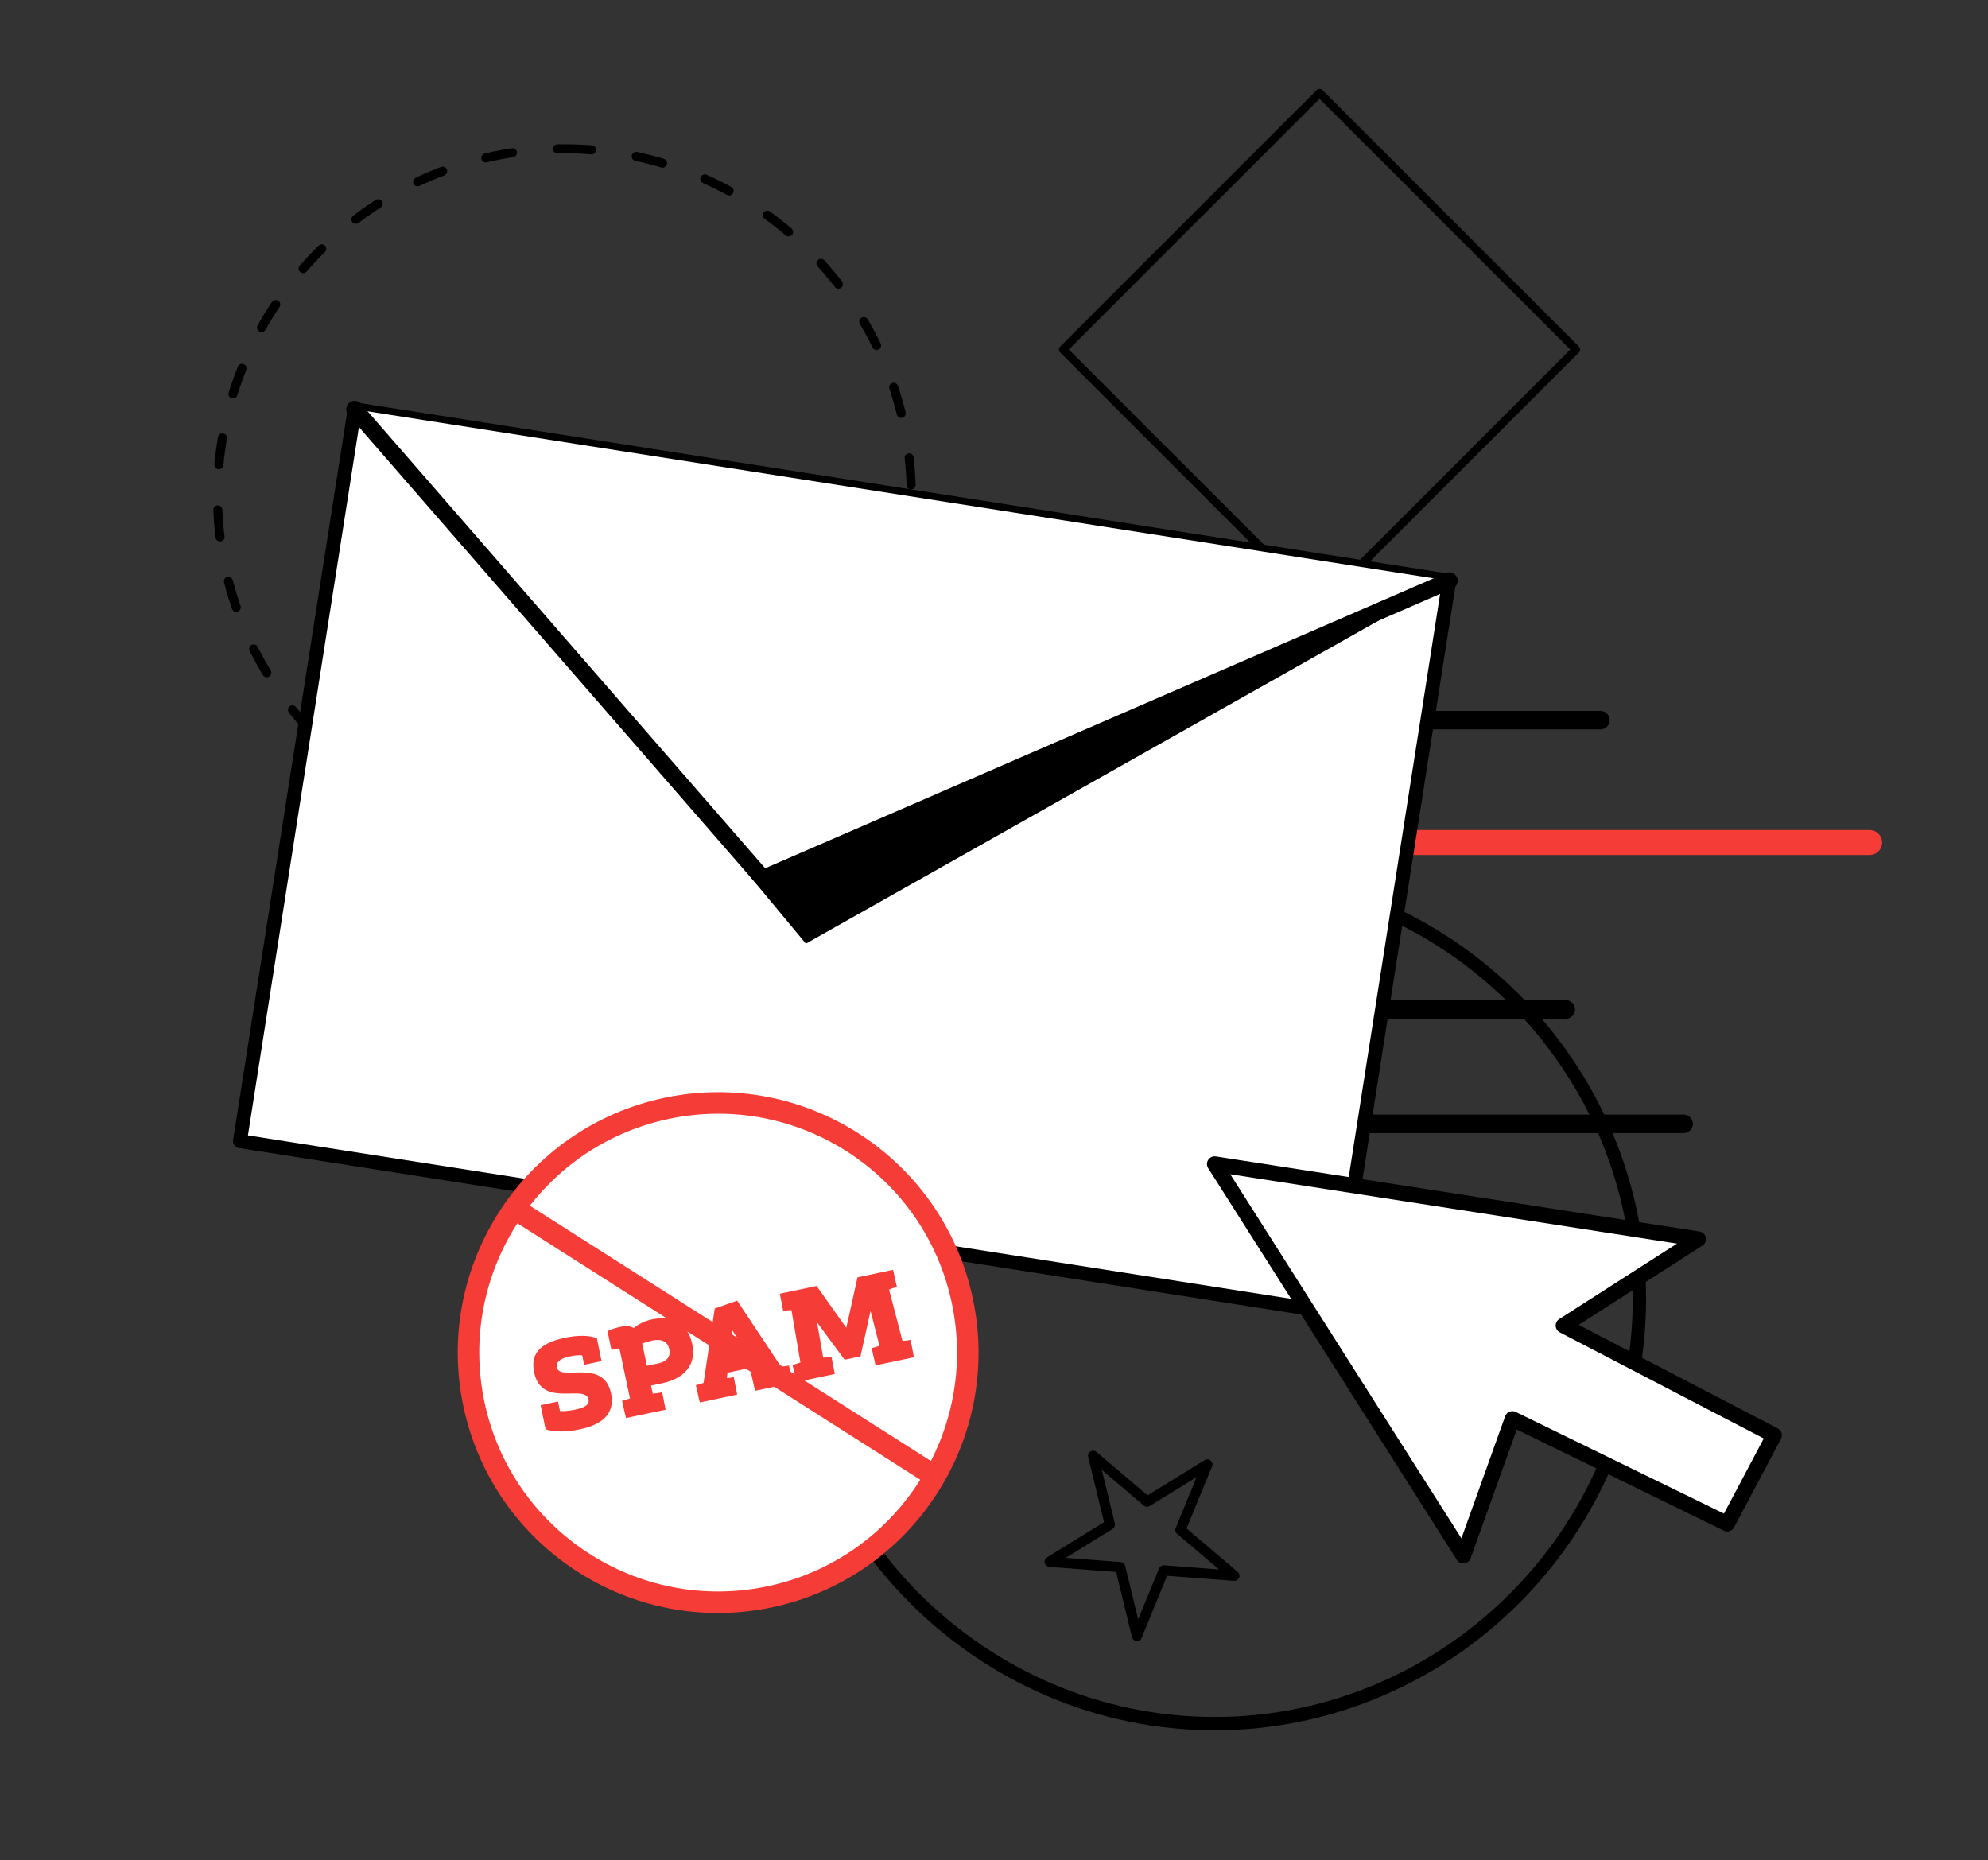<?xml version="1.0" encoding="UTF-8" standalone="no"?><!DOCTYPE svg PUBLIC "-//W3C//DTD SVG 1.1//EN" "http://www.w3.org/Graphics/SVG/1.1/DTD/svg11.dtd"><svg width="100%" height="100%" viewBox="0 0 44534 41667" version="1.1" xmlns="http://www.w3.org/2000/svg" xmlns:xlink="http://www.w3.org/1999/xlink" xml:space="preserve" xmlns:serif="http://www.serif.com/" style="fill-rule:evenodd;clip-rule:evenodd;stroke-linecap:round;stroke-linejoin:round;stroke-miterlimit:1.5;"><rect x="0" y="0" width="44534" height="41667" fill="#333333" stroke="none"/><g id="Artboard1"><path d="M35306.4,7829.45l-5746.58,-5746.58l-5746.58,5746.58l5746.58,5746.58l5746.58,-5746.58Z" style="fill:none;stroke:#000;stroke-width:183.6px;"/><path id="Path_1465" d="M27210,19580.2c5219.26,1.842 9513.52,4296.08 9515.37,9515.37c-1.841,5219.27 -4296.07,9513.52 -9515.37,9515.37c-5219.27,-1.832 -9513.52,-4296.07 -9515.37,-9515.37c1.841,-5219.26 4296.07,-9513.52 9515.37,-9515.37Z" style="fill:none;fill-rule:nonzero;stroke:#000;stroke-width:297.97px;stroke-miterlimit:4;"/><path id="Path_1066" d="M27045.6,32805.6l-602.49,1466.58l1208.64,1025.78l-1580.49,-119.409l-602.181,1466.43l-374.822,-1540.35l-1580.8,-119.563l1349.15,-832.523l-374.596,-1540.43l1208.64,1025.93l1348.93,-832.443l0.015,-0.001Z" style="fill:none;fill-rule:nonzero;stroke:#000;stroke-width:229.35px;stroke-miterlimit:4;"/><path id="Path_1466" d="M12643.4,3333.11c4261.83,2.036 7768.17,3508.37 7770.2,7770.2c-1.999,4261.86 -3508.35,7768.25 -7770.2,7770.28c-4261.98,-1.851 -7768.55,-3508.27 -7770.53,-7770.28c2.036,-4261.96 3508.57,-7768.35 7770.53,-7770.2Z" style="fill:none;fill-rule:nonzero;stroke:#000;stroke-width:202.57px;stroke-miterlimit:4;stroke-dasharray:607.7,1012.84,0,0;"/><path d="M28099.1,16132l7753.97,-0" style="fill:none;stroke:#000;stroke-width:412.68px;"/><path d="M29488.2,18873.6l12393.8,-0" style="fill:none;stroke:#f53c37;stroke-width:559.68px;"/><path d="M27210,22612.2l7865.11,0" style="fill:none;stroke:#000;stroke-width:415.88px;"/><path d="M29849.4,25175.8l7865.1,-0" style="fill:none;stroke:#000;stroke-width:415.88px;"/><g><path d="M5375.85,25563.6l2568.96,-16395.6l24519.6,3841.87l-2568.96,16395.6l-24519.6,-3841.87Z" style="fill:#fff;fill-rule:nonzero;stroke:#000;stroke-width:311.75px;stroke-linecap:butt;stroke-miterlimit:2;"/><path d="M8572.11,9715.43l9480.55,11423.3l14411.7,-8128.83"/><path d="M7944.81,9168l9144.57,10510.5l15375,-6668.65" style="fill:#fff;stroke:#000;stroke-width:378.61px;"/></g><path d="M27210,26075.2l5571.09,8775.05l1098.75,-3066.46l4813.13,2350.14l1051.47,-1983.63l-4723.05,-2456.39l3022.57,-1936.46l-10834,-1682.24Z" style="fill:#fff;fill-rule:nonzero;stroke:#000;stroke-width:344.49px;stroke-linecap:butt;stroke-miterlimit:2;"/><g><path d="M14932.9,24828.5c3019.65,-637.245 5988.58,1296.96 6625.82,4316.61c637.245,3019.65 -1296.96,5988.58 -4316.61,6625.82c-3019.65,637.245 -5988.58,-1296.96 -6625.82,-4316.61c-637.244,-3019.65 1296.96,-5988.58 4316.61,-6625.82Z" style="fill:#fff;stroke:#f53c37;stroke-width:481.95px;"/><g><path d="M12475.4,30631.8c-24.649,-116.803 73.514,-201.429 281.779,-245.38c114.01,-24.06 205.251,-31.692 284.946,-25.271l44.603,211.357l389.023,-82.096l-105.626,-514.278c-173.311,-64.794 -415.649,-71.578 -718.439,-7.68c-602.293,127.104 -766.24,393.403 -685.375,776.592c171.035,810.467 1141.89,246.4 1217.38,604.13c22.813,108.1 -55.515,176.744 -288.773,225.969c-150.076,31.671 -270.244,39.659 -349.919,33.311l-45.04,-213.428l-389.025,82.098l110.724,538.425c173.31,64.799 455.711,68.924 766.801,3.274c499.682,-105.45 796.183,-347.597 699.061,-807.82c-168.7,-799.399 -1143.52,-254.123 -1212.12,-579.203Z" style="fill:#f53c37;fill-rule:nonzero;"/><path d="M14602.4,29556.8c-166.607,35.16 -307.191,111.171 -405.831,192.812c-79.427,-46.947 -178.981,-52.006 -300.999,-26.256c-135.898,28.679 -218.413,63.471 -287.053,95.335l88.947,421.486l177.603,-37.48l237.247,1124.22c-53.741,20.053 -121.944,40.253 -177.445,51.966l87.465,386.989l887.796,-187.354l-76.361,-389.333c-55.536,11.72 -151.12,26.084 -211.192,30.05l-38.134,-180.701l255.464,-53.911c505.109,-106.594 761.87,-427.246 668.163,-871.286c-93.706,-444.036 -389.548,-665.454 -905.67,-556.535Zm143.88,984.16l-255.464,53.911l-104.898,-497.067c72.043,-29.707 145.844,-51.083 223.595,-67.491c188.821,-39.847 342.897,3.053 382.746,191.884c39.849,188.83 -79.372,283.603 -245.979,318.763Z" style="fill:#f53c37;fill-rule:nonzero;"/><path d="M17494.8,30613.1l-981.014,-1477.04l-502.402,175.591l-250.786,1667.42c-50.943,19.471 -116.342,39.085 -171.821,50.793l87.463,386.99l837.72,-176.787l-76.362,-389.332c-49.935,10.538 -106,19.463 -154.918,21.066l14.757,-122.288l616.317,-130.064l62.912,105.898c-45.394,18.3 -100.285,32.791 -150.217,43.328l87.464,386.989l837.72,-176.786l-76.365,-389.332c-58.254,12.294 -126.002,20.777 -180.468,23.551Zm-1148.88,-279.263l62.409,-529.128l282.002,456.446l-344.411,72.682Z" style="fill:#f53c37;fill-rule:nonzero;"/><path d="M20217.1,30038.6l-300.931,-1151.38c53.139,-22.812 118.569,-42.42 176.845,-54.718l-87.465,-386.989l-796.142,168.012l-251.293,1131.16l-664.725,-937.848l-823.89,173.868l76.365,389.331c58.276,-12.298 126.049,-20.8 183.292,-24.182l201.649,1175.23c-50.969,19.455 -119.174,39.647 -177.45,51.945l87.465,386.989l859.963,-181.48l-76.363,-389.332c-52.74,11.13 -126.083,20.809 -183.341,24.194l-138.038,-791.422l617.499,837.712l355.304,-74.981l225.763,-1018.57l199.669,781.315c-50.976,19.456 -119.2,39.652 -174.716,51.368l87.466,386.989l859.971,-181.482l-76.365,-389.332c-52.726,11.127 -123.274,20.216 -180.532,23.601Z" style="fill:#f53c37;fill-rule:nonzero;"/></g><path d="M11528.3,27078l9333.69,5940.97" style="fill:none;stroke:#f53c37;stroke-width:481.95px;"/></g></g></svg>